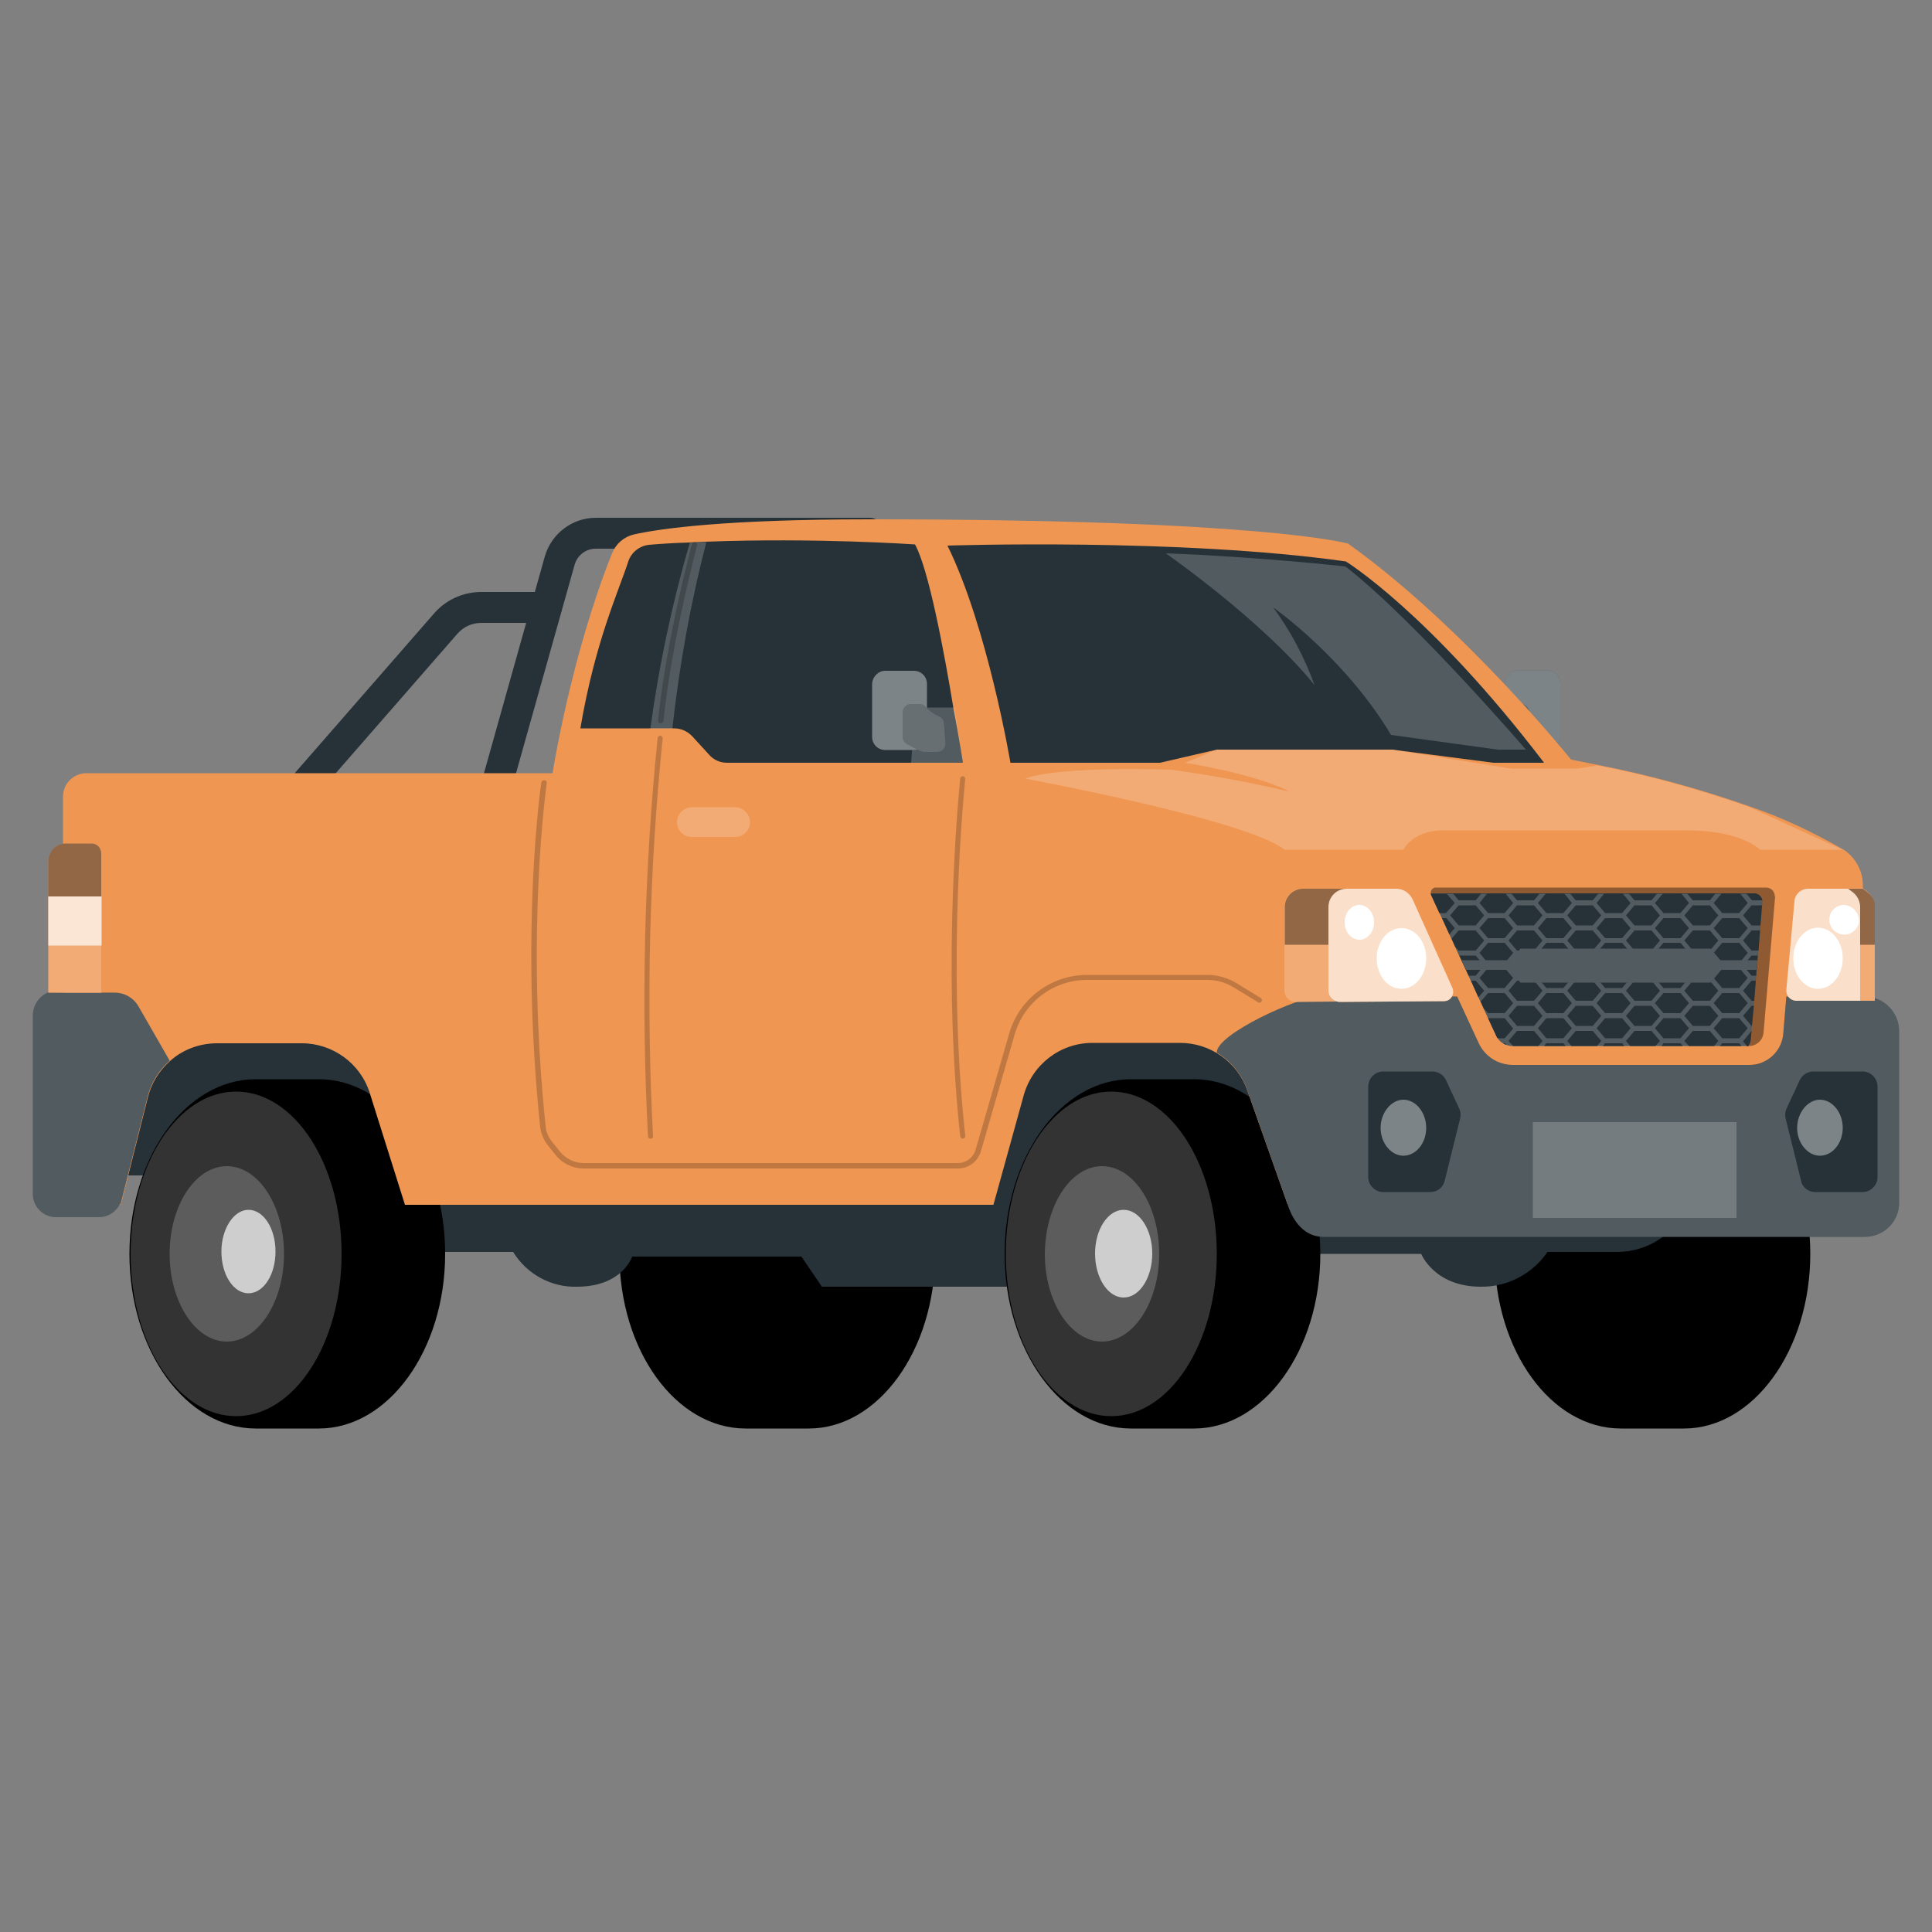 <?xml version="1.0" encoding="utf-8"?>
<!-- Generator: Adobe Illustrator 27.5.0, SVG Export Plug-In . SVG Version: 6.00 Build 0)  -->
<svg version="1.1" id="Camada_1" xmlns="http://www.w3.org/2000/svg" xmlns:xlink="http://www.w3.org/1999/xlink" x="0px" y="0px"
	 viewBox="0 0 500 500" style="enable-background:new 0 0 500 500;" xml:space="preserve">
<rect x="0" y="0" width="500" height="500" fill="#808080" stroke="none"/>
<style type="text/css">
	.st0{fill:#EBEBEB;}
	.st1{fill:#263238;}
	.st2{opacity:0.4;fill:#FFFFFF;enable-background:new    ;}
	.st3{opacity:0.3;fill:#FFFFFF;enable-background:new    ;}
	.st4{opacity:0.2;fill:#FFFFFF;enable-background:new    ;}
	.st5{opacity:0.7;fill:#FFFFFF;enable-background:new    ;}
	.st6{fill:#EF9652;}
	.st7{fill:#FFFFFF;}
	.st8{opacity:0.4;enable-background:new    ;}
	.st9{opacity:0.2;enable-background:new    ;}
</style>
<g id="freepik--background-complete--inject-4">
	<rect x="449.2" y="250.5" class="st0" width="25.6" height="0.3"/>
	<rect x="60.1" y="252.8" class="st0" width="8.4" height="0.3"/>
</g>
<g id="freepik--Truck--inject-4">
	<path class="st1" d="M400.5,194H393c-1.9,0-3.4-1.5-3.4-3.4v-13.7c0-1.9,1.5-3.4,3.4-3.4h7.4c1.9,0,3.4,1.5,3.4,3.4v13.7
		C403.8,192.5,402.3,194,400.5,194z"/>
	<path class="st2" d="M400.5,194H393c-1.9,0-3.4-1.5-3.4-3.4v-13.7c0-1.9,1.5-3.4,3.4-3.4h7.4c1.9,0,3.4,1.5,3.4,3.4v13.7
		C403.8,192.5,402.3,194,400.5,194z"/>
	<path class="st1" d="M390.2,182.8c-1,1.1-2.3,2-3.6,2.6c-0.8,0.3-1.3,1-1.4,1.9l-0.4,5c-0.1,1.2,0.8,2.2,2,2.3c0,0,0.1,0,0.1,0h3.3
		c0.3,0,0.7-0.1,1-0.2l3.4-1.8c0.7-0.4,1.2-1.1,1.2-1.9v-6.3c0-1.2-1-2.2-2.2-2.2h-2C391.2,182.1,390.6,182.4,390.2,182.8z"/>
	<path class="st3" d="M390.2,182.8c-1,1.1-2.3,2-3.6,2.6c-0.8,0.3-1.3,1-1.4,1.9l-0.4,5c-0.1,1.2,0.8,2.2,2,2.3c0,0,0.1,0,0.1,0h3.3
		c0.3,0,0.7-0.1,1-0.2l3.4-1.8c0.7-0.4,1.2-1.1,1.2-1.9v-6.3c0-1.2-1-2.2-2.2-2.2h-2C391.2,182.1,390.6,182.4,390.2,182.8z"/>
	<path class="st1" d="M124.8,220.6c-0.4,0-0.7,0-1.1-0.1c-2.1-0.6-3.4-2.8-2.8-4.9c0,0,0,0,0,0L141,144c1.7-5.9,7.1-10,13.2-10H225
		c2.2,0,4,1.8,4,4s-1.8,4-4,4h-70.8c-2.6,0-4.8,1.7-5.5,4.2l-20.1,71.5C128.1,219.4,126.5,220.6,124.8,220.6z"/>
	<path class="st1" d="M70.2,217.2c-2.2,0-4-1.8-4-4c0-1,0.4-2,1-2.7l45.1-51.7c3.1-3.6,7.6-5.6,12.3-5.6h16.8c2.2,0,4,1.8,4,4
		c0,2.2-1.8,4-4,4h-16.8c-2.4,0-4.7,1-6.3,2.9l-45.1,51.7C72.5,216.7,71.4,217.2,70.2,217.2z"/>
	<path d="M419.5,279.3h16.3c18.1,0,32.7,20.2,32.7,45.2c0,24.9-14.7,45.2-32.7,45.2h-16.3c-18.1,0-32.7-20.2-32.7-45.2
		C386.8,299.5,401.4,279.3,419.5,279.3z"/>
	<path d="M193,279.3h16.3c18.1,0,32.7,20.2,32.7,45.2c0,24.9-14.7,45.2-32.7,45.2H193c-18.1,0-32.7-20.2-32.7-45.2
		C160.3,299.5,174.9,279.3,193,279.3z"/>
	<path class="st1" d="M24.3,304.2h16.7l16.3,19.8h75.5c3.5,5.7,9.8,9.2,16.5,9c11.8,0,14.3-7.8,14.3-7.8h43.8l5.3,7.8h78l12.1-8.5
		h65c0,0,3.4,8.5,15.4,8.5c6.9,0.1,13.4-3.3,17.3-9h18c8.1,0,15.4-4.9,18.5-12.4l20.3-50.6h-433L24.3,304.2z"/>
	<path d="M292.7,279.3H309c18.1,0,32.7,20.2,32.7,45.2c0,24.9-14.7,45.2-32.7,45.2h-16.3c-18.1,0-32.7-20.2-32.7-45.2
		C260,299.5,274.6,279.3,292.7,279.3z"/>
	<path class="st4" d="M287.6,282.5c15.1,0,27.3,18.8,27.3,42s-12.2,42-27.3,42s-27.3-18.8-27.3-42
		C260.3,301.3,272.5,282.5,287.6,282.5z"/>
	<path class="st4" d="M285.2,301.8c8.2,0,14.8,10.2,14.8,22.7c0,12.5-6.7,22.7-14.8,22.7c-8.1,0-14.8-10.2-14.8-22.7
		C270.5,311.9,277.1,301.8,285.2,301.8z"/>
	<path class="st5" d="M290.8,313.1c4.1,0,7.4,5.1,7.4,11.3c0,6.3-3.3,11.4-7.4,11.4s-7.4-5.1-7.4-11.4
		C283.4,318.2,286.7,313.1,290.8,313.1z"/>
	<path d="M66.2,279.3h16.3c18.1,0,32.7,20.2,32.7,45.2c0,24.9-14.7,45.2-32.7,45.2H66.2c-18.1,0-32.7-20.2-32.7-45.2
		C33.5,299.5,48.1,279.3,66.2,279.3z"/>
	<path class="st4" d="M61.1,282.5c15.1,0,27.3,18.8,27.3,42s-12.2,42-27.3,42s-27.3-18.8-27.3-42C33.8,301.3,46,282.5,61.1,282.5z"
		/>
	<path class="st4" d="M58.7,301.8c8.2,0,14.8,10.2,14.8,22.7c0,12.5-6.7,22.7-14.8,22.7s-14.8-10.2-14.8-22.7
		C43.9,311.9,50.6,301.8,58.7,301.8z"/>
	<path class="st5" d="M64.3,313.1c3.9,0,7,4.8,7,10.8c0,6-3.1,10.8-7,10.8c-3.9,0-7-4.8-7-10.8C57.3,318,60.5,313.1,64.3,313.1z"/>
	<path class="st6" d="M482.1,229v82.6H333.2l-10.4-29.4c-2.6-7.4-9.6-12.3-17.4-12.3h-22.7c-8.3,0-15.6,5.6-17.8,13.7l-7.8,28.2
		H104.8l-9.1-28.9c-2.4-7.7-9.6-12.9-17.6-12.9H56.2c-4.5,0-8.9,1.6-12.2,4.6c-2.8,2.5-4.8,5.7-5.7,9.3l-7,27.8H16.3V206.2
		c0-3.4,2.7-6.1,6.1-6.1c0,0,0,0,0,0H143c0,0,4.7-30.2,15.4-56.9c1-2.5,3.1-4.3,5.7-4.9c6.8-1.5,23.4-3.9,61-3.9
		c102.7,0,123.8,6.3,123.8,6.3c30.1,21.5,57.7,55.9,57.7,55.9c2.5,0.5,4.8,0.9,7.1,1.4c13.3,2.6,26.3,6.2,39.1,10.7
		c8.2,2.8,16.1,6.5,23.6,10.8l0.7,0.4l0.2,0.1C480.2,222,482.1,225.4,482.1,229z"/>
	<path class="st1" d="M491.5,266.9v44.4c0,4.9-4,8.8-8.9,8.8H342.5c-4.9,0-7.9-4-9.3-8.5l-10.4-29.5c-1.4-4-4.2-7.5-7.9-9.7
		c0-4.9,21.5-14.5,26.4-14.5h35.8l5.6,12.1c1.6,3.4,5,5.6,8.8,5.6h61.3c4.5,0,8.3-3.5,8.7-8l0.8-9.7h20.4
		C487.5,258,491.5,261.9,491.5,266.9C491.5,266.9,491.5,266.9,491.5,266.9z"/>
	<path class="st1" d="M399.6,197.4h-13.1l-26.2-3.4h-45.4l-14.7,3.4h-38.7c0,0-5.9-35.1-16.3-56.2c0,0,60-2,103.1,4.1
		C348.3,145.3,370,158.6,399.6,197.4z"/>
	<path class="st1" d="M249.2,197.4h-61c-1.8,0-3.5-0.7-4.7-2.1l-4.3-4.7c-1.2-1.3-2.9-2.1-4.7-2.1h-24.3
		c3.8-22.4,9.8-35.2,12.4-43.2c0.8-2.4,2.9-4,5.3-4.3c3.5-0.3,7-0.5,10.4-0.6l4.3-0.2c28.5-1.1,54.2,0.7,54.2,0.7
		c3.5,6.3,7.5,27.5,9.9,42.1l0,0C248.3,191.3,249.2,197.4,249.2,197.4z"/>
	<path class="st4" d="M491.5,266.9v44.4c0,4.9-4,8.8-8.9,8.8H342.5c-4.9,0-7.9-4-9.3-8.5l-10.4-29.5c-1.4-4-4.2-7.5-7.9-9.7
		c0-4.9,21.5-14.5,26.4-14.5h35.8l5.6,12.1c1.6,3.4,5,5.6,8.8,5.6h61.3c4.5,0,8.3-3.5,8.7-8l0.8-9.7h20.4
		C487.5,258,491.5,261.9,491.5,266.9C491.5,266.9,491.5,266.9,491.5,266.9z"/>
	<path class="st6" d="M346,259.2l-10.7,0.1c-1.6,0-2.9-1.3-2.9-2.9v-21.7c0-2.6,2.1-4.7,4.7-4.7h11.4c-2.6,0-4.7,2.1-4.7,4.7v21.7
		C343.8,257.7,344.7,258.9,346,259.2z"/>
	<path class="st6" d="M343.8,256.4v-21.7c0-2.6,2.1-4.7,4.7-4.7h12.8c1.9,0,3.5,1.1,4.3,2.8l10.3,22.9c0.5,1.2,0,2.6-1.2,3.2
		c-0.3,0.1-0.6,0.2-1,0.2l-26.9,0.2C345.1,259.3,343.8,258,343.8,256.4z"/>
	<path class="st6" d="M478.3,230H468c-1.9,0-3.5,1.4-3.6,3.3l-2.1,22.9c-0.1,1.5,1,2.7,2.5,2.8c0,0,0.1,0,0.1,0h16.6v-24.4
		c0-1.4-0.7-2.8-1.8-3.7L478.3,230z"/>
	<path class="st5" d="M343.8,256.4v-21.7c0-2.6,2.1-4.7,4.7-4.7h12.8c1.9,0,3.5,1.1,4.3,2.8l10.3,22.9c0.5,1.2,0,2.6-1.2,3.2
		c-0.3,0.1-0.6,0.2-1,0.2l-26.9,0.2C345.1,259.3,343.8,258,343.8,256.4z"/>
	<path class="st5" d="M478.3,230H468c-1.9,0-3.5,1.4-3.6,3.3l-2.1,22.9c-0.1,1.5,1,2.7,2.5,2.8c0,0,0.1,0,0.1,0h16.6v-24.4
		c0-1.4-0.7-2.8-1.8-3.7L478.3,230z"/>
	<path class="st7" d="M369.1,248c0,4.3-2.8,7.9-6.4,7.9s-6.4-3.5-6.4-7.9c0-4.3,2.8-7.8,6.4-7.8S369.1,243.7,369.1,248z"/>
	<ellipse class="st7" cx="351.8" cy="238.7" rx="3.8" ry="4.5"/>
	<ellipse class="st7" cx="470.5" cy="248" rx="6.4" ry="7.9"/>
	<path class="st7" d="M481.1,238.7c-0.4,2.1-2.4,3.5-4.5,3.1c-2.1-0.4-3.5-2.4-3.1-4.5c0.3-1.8,1.9-3.1,3.8-3.1
		C479.6,234.4,481.3,236.4,481.1,238.7z"/>
	<path class="st4" d="M346,259.2l-10.7,0.1c-1.6,0-2.9-1.3-2.9-2.9v-21.7c0-2.6,2.1-4.7,4.7-4.7h11.4c-2.6,0-4.7,2.1-4.7,4.7v21.7
		C343.8,257.7,344.7,258.9,346,259.2z"/>
	<path class="st6" d="M485.2,234.7V259h-3.8v-24.4c0-1.4-0.7-2.8-1.8-3.7l-1.3-1h3.8l1.3,1C484.6,231.9,485.2,233.2,485.2,234.7z"/>
	<path class="st4" d="M485.2,234.7V259h-3.8v-24.4c0-1.4-0.7-2.8-1.8-3.7l-1.3-1h3.8l1.3,1C484.6,231.9,485.3,233.2,485.2,234.7z"/>
	<path class="st8" d="M337.1,230h11.4c-2.6,0-4.7,2.1-4.7,4.7v9.8h-11.3v-9.8C332.5,232.2,334.5,230.1,337.1,230z"/>
	<path class="st8" d="M485.2,234.7v9.8h-3.8v-9.8c0-1.4-0.7-2.8-1.8-3.7l-1.3-1h3.8l1.3,1C484.6,231.9,485.3,233.2,485.2,234.7z"/>
	<path class="st8" d="M459.4,232.1l-3,35.2c-0.2,1.9-1.8,3.4-3.7,3.4h-61.3c-1.8,0-3.4-1-4.2-2.7l-16.8-36.4
		c-0.1-0.1-0.1-0.3-0.1-0.4c-0.1-0.7,0.4-1.4,1.1-1.5c0.1,0,0.1,0,0.2,0h85.5c1.2,0,2.2,1,2.2,2.2C459.4,232,459.4,232,459.4,232.1z
		"/>
	<path class="st1" d="M456.1,233.6l-3,35.2c0,0.7-0.3,1.3-0.7,1.9h-61c-1.8,0-3.4-1-4.2-2.7l-16.8-36.4c-0.1-0.1-0.1-0.3-0.1-0.4
		h83.6c1.2,0,2.2,1,2.2,2.2C456.1,233.5,456.1,233.6,456.1,233.6z"/>
	<path class="st4" d="M456.1,233.6l-1.3,14.9l-0.2,2.5l-1.5,17.9c0,0.7-0.3,1.3-0.7,1.9h-61c-1.8,0-3.4-1-4.2-2.7l-7.9-17.1
		l-1.1-2.5l-7.8-16.8c-0.1-0.1-0.1-0.3-0.1-0.4h83.6c1.2,0,2.2,1,2.2,2.2C456.1,233.5,456.1,233.6,456.1,233.6z"/>
	<polygon class="st1" points="381.9,233 383.4,231.2 376,231.2 377.5,233 	"/>
	<polygon class="st1" points="397,233 398.5,231.2 391.1,231.2 392.6,233 	"/>
	<polygon class="st1" points="412.2,233 413.7,231.2 406.3,231.2 407.8,233 	"/>
	<polygon class="st1" points="427.4,233 428.9,231.2 421.5,231.2 423,233 	"/>
	<polygon class="st1" points="442.5,233 444,231.2 436.6,231.2 438.1,233 	"/>
	<path class="st1" d="M456.1,233c-0.2-1-1.1-1.8-2.1-1.8h-2.1l1.5,1.8H456.1z"/>
	<path class="st1" d="M376.5,233.7l-2.1-2.4h-4.1c0,0.1,0.1,0.3,0.1,0.4l2.1,4.6h1.7L376.5,233.7z"/>
	<polygon class="st1" points="385.1,236.3 389.4,236.3 391.6,233.7 389.6,231.2 384.9,231.2 382.9,233.7 	"/>
	<polygon class="st1" points="400.2,236.3 404.6,236.3 406.8,233.7 404.8,231.2 400.1,231.2 398,233.7 	"/>
	<polygon class="st1" points="415.4,236.3 419.8,236.3 422,233.7 419.9,231.2 415.2,231.2 413.2,233.7 	"/>
	<polygon class="st1" points="430.5,236.3 434.9,236.3 437.1,233.7 435.1,231.2 430.4,231.2 428.3,233.7 	"/>
	<polygon class="st1" points="445.7,236.3 450.1,236.3 452.3,233.7 450.3,231.2 445.6,231.2 443.5,233.7 	"/>
	<polygon class="st1" points="381.9,234.3 377.5,234.3 375.3,236.9 377.5,239.5 381.9,239.5 384.1,236.9 	"/>
	<polygon class="st1" points="397,239.5 399.2,236.9 397,234.3 392.6,234.3 390.4,236.9 392.6,239.5 	"/>
	<polygon class="st1" points="412.2,239.5 414.4,236.9 412.2,234.3 407.8,234.3 405.6,236.9 407.8,239.5 	"/>
	<polygon class="st1" points="427.4,239.5 429.6,236.9 427.4,234.3 423,234.3 420.8,236.9 423,239.5 	"/>
	<polygon class="st1" points="442.5,239.5 444.7,236.9 442.5,234.3 438.1,234.3 435.9,236.9 438.1,239.5 	"/>
	<polygon class="st1" points="451.1,236.9 453.3,239.5 455.6,239.5 456,234.3 453.3,234.3 	"/>
	<polygon class="st1" points="374.3,237.6 373.2,237.6 375.1,241.8 376.5,240.2 	"/>
	<polygon class="st1" points="389.4,242.8 391.6,240.2 389.4,237.6 385.1,237.6 382.9,240.2 385.1,242.8 	"/>
	<polygon class="st1" points="400.2,242.8 404.6,242.8 406.8,240.2 404.6,237.6 400.2,237.6 398,240.2 	"/>
	<polygon class="st1" points="415.4,242.8 419.8,242.8 422,240.2 419.8,237.6 415.4,237.6 413.2,240.2 	"/>
	<polygon class="st1" points="430.5,242.8 434.9,242.8 437.1,240.2 434.9,237.6 430.5,237.6 428.3,240.2 	"/>
	<polygon class="st1" points="445.7,242.8 450.1,242.8 452.3,240.2 450.1,237.6 445.7,237.6 443.5,240.2 	"/>
	<polygon class="st1" points="381.9,246 384.1,243.4 381.9,240.8 377.5,240.8 375.7,242.9 376.6,245 377.5,246 	"/>
	<polygon class="st1" points="392.6,240.8 390.4,243.4 392.6,246 397,246 399.2,243.4 397,240.8 	"/>
	<polygon class="st1" points="407.8,240.8 405.6,243.4 407.8,246 412.2,246 414.4,243.4 412.2,240.8 	"/>
	<polygon class="st1" points="423,240.8 420.8,243.4 423,246 427.4,246 429.6,243.4 427.4,240.8 	"/>
	<polygon class="st1" points="442.5,240.8 438.1,240.8 435.9,243.4 438.1,246 442.5,246 444.7,243.4 	"/>
	<polygon class="st1" points="451.1,243.4 453.3,246 455.1,246 455.5,240.8 453.3,240.8 	"/>
	<polygon class="st1" points="389.4,249.3 391.6,246.6 389.4,244 385.1,244 382.9,246.6 385.1,249.3 	"/>
	<polygon class="st1" points="400.2,244 398,246.6 400.2,249.3 404.6,249.3 406.8,246.6 404.6,244 	"/>
	<polygon class="st1" points="415.4,244 413.2,246.6 415.4,249.3 419.8,249.3 422,246.6 419.8,244 	"/>
	<polygon class="st1" points="430.5,244 428.3,246.6 430.5,249.3 434.9,249.3 437.1,246.6 434.9,244 	"/>
	<polygon class="st1" points="445.7,244 443.5,246.6 445.7,249.3 450.1,249.3 452.3,246.6 450.1,244 	"/>
	<polygon class="st1" points="384.1,249.9 381.9,247.3 377.7,247.3 380.1,252.5 381.9,252.5 	"/>
	<polygon class="st1" points="392.6,252.5 397,252.5 399.2,249.9 397,247.3 392.6,247.3 390.4,249.9 	"/>
	<polygon class="st1" points="407.8,247.3 405.6,249.9 407.8,252.5 412.2,252.5 414.4,249.9 412.2,247.3 	"/>
	<polygon class="st1" points="427.4,252.5 429.6,249.9 427.4,247.3 423,247.3 420.8,249.9 423,252.5 	"/>
	<polygon class="st1" points="442.5,252.5 444.7,249.9 442.5,247.3 438.1,247.3 435.9,249.9 438.1,252.5 	"/>
	<polygon class="st1" points="451.1,249.9 453.3,252.5 454.5,252.5 454.9,247.3 453.3,247.3 	"/>
	<polygon class="st1" points="389.4,250.5 385.1,250.5 382.9,253.1 385.1,255.7 389.4,255.7 391.6,253.1 	"/>
	<polygon class="st1" points="404.6,255.7 406.8,253.1 404.6,250.5 400.2,250.5 398,253.1 400.2,255.7 	"/>
	<polygon class="st1" points="419.8,255.7 422,253.1 419.8,250.5 415.4,250.5 413.2,253.1 415.4,255.7 	"/>
	<polygon class="st1" points="434.9,255.7 437.1,253.1 434.9,250.5 430.5,250.5 428.3,253.1 430.5,255.7 	"/>
	<polygon class="st1" points="445.7,250.5 443.5,253.1 445.7,255.7 450.1,255.7 452.3,253.1 450.1,250.5 	"/>
	<polygon class="st1" points="381.9,253.8 380.7,253.8 382.6,258.1 384.1,256.4 	"/>
	<polygon class="st1" points="397,259 399.2,256.4 397,253.8 392.6,253.8 390.4,256.4 392.6,259 	"/>
	<polygon class="st1" points="412.2,259 414.4,256.4 412.2,253.8 407.8,253.8 405.6,256.4 407.8,259 	"/>
	<polygon class="st1" points="427.4,259 429.6,256.4 427.4,253.8 423,253.8 420.8,256.4 423,259 	"/>
	<polygon class="st1" points="442.5,259 444.7,256.4 442.5,253.8 438.1,253.8 435.9,256.4 438.1,259 	"/>
	<polygon class="st1" points="451.1,256.4 453.3,259 454,259 454.4,253.8 453.3,253.8 	"/>
	<polygon class="st1" points="389.4,262.2 391.6,259.6 389.4,257 385.1,257 383.2,259.2 384,261 385.1,262.2 	"/>
	<polygon class="st1" points="400.2,262.2 404.6,262.2 406.8,259.6 404.6,257 400.2,257 398,259.6 	"/>
	<polygon class="st1" points="419.8,262.2 422,259.6 419.8,257 415.4,257 413.2,259.6 415.4,262.2 	"/>
	<polygon class="st1" points="434.9,262.2 437.1,259.6 434.9,257 430.5,257 428.3,259.6 430.5,262.2 	"/>
	<polygon class="st1" points="445.7,257 443.5,259.6 445.7,262.2 450.1,262.2 452.3,259.6 450.1,257 	"/>
	<polygon class="st1" points="397,260.3 392.6,260.3 390.4,262.9 392.6,265.5 397,265.5 399.2,262.9 	"/>
	<polygon class="st1" points="412.2,260.3 407.8,260.3 405.6,262.9 407.8,265.5 412.2,265.5 414.4,262.9 	"/>
	<polygon class="st1" points="427.4,260.3 423,260.3 420.8,262.9 423,265.5 427.4,265.5 429.6,262.9 	"/>
	<polygon class="st1" points="442.5,260.3 438.1,260.3 435.9,262.9 438.1,265.5 442.5,265.5 444.7,262.9 	"/>
	<polygon class="st1" points="451.1,262.9 453.3,265.5 453.4,265.5 453.9,260.3 453.3,260.3 	"/>
	<path class="st1" d="M391.6,266.2l-2.2-2.7h-4.3l2.1,4.5c0.1,0.2,0.2,0.5,0.4,0.7h1.8L391.6,266.2z"/>
	<polygon class="st1" points="400.2,263.5 398,266.1 400.2,268.7 404.6,268.7 406.8,266.1 404.6,263.5 	"/>
	<polygon class="st1" points="415.4,263.5 413.2,266.1 415.4,268.7 419.8,268.7 422,266.1 419.8,263.5 	"/>
	<polygon class="st1" points="430.5,263.5 428.3,266.1 430.5,268.7 434.9,268.7 437.1,266.1 434.9,263.5 	"/>
	<polygon class="st1" points="450.1,263.5 445.7,263.5 443.5,266.1 445.7,268.7 450.1,268.7 452.3,266.1 	"/>
	<polygon class="st1" points="397,266.8 392.6,266.8 390.4,269.4 391.6,270.7 398.1,270.7 399.2,269.4 	"/>
	<polygon class="st1" points="412.2,266.8 407.8,266.8 405.6,269.4 406.7,270.7 413.3,270.7 414.4,269.4 	"/>
	<polygon class="st1" points="427.4,266.8 423,266.8 420.8,269.4 421.9,270.7 428.4,270.7 429.6,269.4 	"/>
	<polygon class="st1" points="442.5,266.8 438.1,266.8 435.9,269.4 437.1,270.7 443.6,270.7 444.7,269.4 	"/>
	<path class="st1" d="M453.3,266.8l-2.2,2.7l1.1,1.3h0.2c0.4-0.5,0.7-1.2,0.7-1.9L453.3,266.8L453.3,266.8z"/>
	<path class="st1" d="M389,270c0.3,0.2,0.5,0.3,0.8,0.4l-0.3-0.4H389z"/>
	<polygon class="st1" points="400.2,270 399.6,270.7 405.2,270.7 404.6,270 	"/>
	<polygon class="st1" points="415.4,270 414.8,270.7 420.4,270.7 419.8,270 	"/>
	<polygon class="st1" points="430.5,270 430,270.7 435.5,270.7 434.9,270 	"/>
	<polygon class="st1" points="445.7,270 445.1,270.7 450.7,270.7 450.1,270 	"/>
	<polygon class="st1" points="454.9,248.5 454.6,251 379.4,251 378.2,248.5 	"/>
	<polygon class="st4" points="454.9,248.5 454.6,251 379.4,251 378.2,248.5 	"/>
	<polygon class="st1" points="442.7,245.5 393.5,245.5 389.8,249.9 393.5,254.3 442.7,254.3 446.4,249.9 	"/>
	<polygon class="st4" points="442.7,245.5 393.5,245.5 389.8,249.9 393.5,254.3 442.7,254.3 446.4,249.9 	"/>
	<rect x="396.7" y="290.4" class="st4" width="52.7" height="24.8"/>
	<path class="st1" d="M370.2,308.5H358c-2.1,0-3.9-1.7-3.9-3.9v-23.4c0-2.1,1.7-3.9,3.9-3.9h12.7c1.5,0,2.9,0.9,3.5,2.2l3.4,7.3
		c0.4,0.8,0.5,1.7,0.3,2.6l-4,16.1C373.5,307.3,372,308.5,370.2,308.5z"/>
	<path class="st2" d="M369.1,291.9c0,4-2.7,7.2-5.9,7.2c-3.2,0-5.9-3.3-5.9-7.2s2.7-7.3,5.9-7.3
		C366.4,284.6,369.1,287.9,369.1,291.9z"/>
	<path class="st1" d="M469.8,308.5h12.2c2.1,0,3.9-1.7,3.9-3.9v-23.4c0-2.1-1.7-3.9-3.9-3.9h-12.7c-1.5,0-2.9,0.9-3.5,2.2l-3.4,7.3
		c-0.4,0.8-0.5,1.7-0.3,2.6l4,16.1C466.4,307.3,468,308.5,469.8,308.5z"/>
	<path class="st2" d="M476.9,291.9c0,4-2.7,7.2-5.9,7.2s-5.9-3.3-5.9-7.2s2.7-7.3,5.9-7.3S476.9,287.9,476.9,291.9z"/>
	<path class="st1" d="M43.9,274.5c-2.8,2.5-4.8,5.7-5.7,9.3l-7,27.8H31c-1,2.1-3.1,3.4-5.4,3.4H14.5c-3.3,0-6-2.7-6-6l0,0v-46.2
		c0-2.6,1.6-5,4-6l0,0l2,0.1h15.2c2.5,0,4.8,1.3,6.1,3.5L43.9,274.5z"/>
	<path class="st4" d="M43.9,274.5c-2.8,2.5-4.8,5.7-5.7,9.3l-7,27.8H31c-1,2.1-3.1,3.4-5.4,3.4H14.5c-3.3,0-6-2.7-6-6l0,0v-46.2
		c0-2.6,1.6-5,4-6l0,0l2,0.1h15.2c2.5,0,4.8,1.3,6.1,3.5L43.9,274.5z"/>
	<path class="st6" d="M26.2,220.9v36H12.5v-34c0-2.5,2-4.6,4.6-4.6c0,0,0,0,0,0h6.6C25.1,218.3,26.2,219.4,26.2,220.9z"/>
	<path class="st4" d="M26.2,220.9v36H12.5v-34c0-2.5,2-4.6,4.6-4.6c0,0,0,0,0,0h6.6C25.1,218.3,26.2,219.4,26.2,220.9z"/>
	<path class="st8" d="M26.2,220.9V232H12.5v-9.1c0-2.5,2-4.6,4.5-4.6c0,0,0,0,0.1,0h6.6C25.1,218.3,26.2,219.4,26.2,220.9z"/>
	<rect x="12.5" y="232" class="st5" width="13.8" height="12.7"/>
	<path class="st9" d="M247.9,302.4H151c-2.8,0-5.5-1.3-7.3-3.6l-2-2.5c-1-1.3-1.7-2.9-1.9-4.6c-5.3-50.8,0.2-88.8,0.3-89.2
		c0.1-0.4,0.4-0.6,0.8-0.6c0.4,0,0.6,0.4,0.6,0.7c0,0,0,0,0,0c0,0.4-5.6,38.2-0.3,88.8c0.1,1.5,0.7,2.8,1.6,4l2,2.5
		c1.5,1.9,3.8,3.1,6.2,3.1h96.9c2.1,0,4-1.4,4.6-3.5l8.7-30.1c2.6-8.9,10.7-15,20-15.1h31.3c2.7,0,5.3,0.8,7.6,2.2l6.2,3.8
		c0.3,0.2,0.4,0.6,0.2,0.9c-0.2,0.3-0.6,0.4-0.9,0.2l0,0l-6.2-3.8c-2.1-1.3-4.5-2-6.9-2h-31.2c-8.7,0-16.3,5.8-18.7,14.1l-8.7,30.1
		C253.1,300.6,250.7,302.4,247.9,302.4z"/>
	<path class="st9" d="M249.2,294.7c-0.3,0-0.6-0.3-0.7-0.6c-5-46.1,0-92.1,0-92.6c0-0.4,0.4-0.6,0.7-0.6c0.4,0,0.6,0.4,0.6,0.7
		c0,0,0,0,0,0c0,0.5-5,46.4,0,92.3C249.9,294.3,249.6,294.6,249.2,294.7L249.2,294.7z"/>
	<path class="st4" d="M182.8,140.3c-4.1,15.8-7,32-8.8,48.3h-5.7c2.2-16.2,5.6-32.3,10.2-48.1L182.8,140.3z"/>
	<path class="st9" d="M170.9,187.2L170.9,187.2c-0.4,0-0.6-0.4-0.6-0.7c0,0,0,0,0,0c2.2-21.3,8.7-45.5,8.8-45.7
		c0.1-0.4,0.5-0.6,0.8-0.5c0.3,0.1,0.6,0.4,0.5,0.8c0,0,0,0,0,0c0,0.2-6.5,24.2-8.7,45.5C171.6,186.9,171.2,187.2,170.9,187.2z"/>
	<path class="st9" d="M168.4,294.7c-0.4,0-0.7-0.3-0.7-0.6c-1.8-34.4-1-68.8,2.5-103.1c0-0.4,0.4-0.6,0.7-0.6c0,0,0,0,0,0
		c0.4,0,0.6,0.4,0.6,0.7c0,0,0,0,0,0c-3.5,34.2-4.3,68.6-2.5,102.9C169.1,294.3,168.8,294.7,168.4,294.7L168.4,294.7z"/>
	<path class="st4" d="M477.2,219.9h-21.7c-3.6-3.3-11.1-5-18.9-5h-63.2c-7.8,0-10.2,5-10.2,5h-30.8c-9.4-7.7-67.1-18.4-67.1-18.4
		c9.3-3.4,37.8-2.3,37.8-2.3c10.3,1.4,20.6,3.3,30.7,5.7c-9-4.7-27.1-7.5-27.1-7.5l8.2-3.4h45.4l30.7,4.9h17.2l5.3-0.8
		c13.3,2.6,26.3,6.2,39.1,10.7l23.6,10.8L477.2,219.9z"/>
	<path class="st4" d="M190.2,216.6h-11.2c-2.1,0-3.8-1.7-3.8-3.8l0,0l0,0c0-2.1,1.7-3.8,3.8-3.9c0,0,0,0,0,0h11.2
		c2.1,0,3.8,1.7,3.9,3.8c0,0,0,0,0,0l0,0C194.1,214.9,192.4,216.6,190.2,216.6C190.3,216.6,190.3,216.6,190.2,216.6z"/>
	<path class="st4" d="M249.2,197.4h-13.4l0.9-12.4c0.1-1.1,1-1.9,2.1-1.9h8.2C248.3,191.3,249.2,197.4,249.2,197.4z"/>
	<path class="st1" d="M229.1,173.6h7.4c1.9,0,3.4,1.5,3.4,3.4v13.7c0,1.9-1.5,3.4-3.4,3.4h-7.4c-1.9,0-3.4-1.5-3.4-3.4v-13.7
		C225.8,175.1,227.3,173.6,229.1,173.6z"/>
	<path class="st2" d="M229.1,173.6h7.4c1.9,0,3.4,1.5,3.4,3.4v13.7c0,1.9-1.5,3.4-3.4,3.4h-7.4c-1.9,0-3.4-1.5-3.4-3.4v-13.7
		C225.8,175.1,227.3,173.6,229.1,173.6z"/>
	<path class="st1" d="M239.4,182.8c1,1.1,2.3,2,3.6,2.6c0.8,0.3,1.3,1,1.3,1.9l0.4,5c0.1,1.2-0.8,2.2-2,2.3c-0.1,0-0.1,0-0.2,0h-3.3
		c-0.3,0-0.7-0.1-1-0.2l-3.4-1.8c-0.7-0.4-1.2-1.1-1.2-1.9v-6.3c0-1.2,1-2.2,2.2-2.2h2C238.4,182.1,239,182.4,239.4,182.8z"/>
	<path class="st3" d="M239.4,182.8c1,1.1,2.3,2,3.6,2.6c0.8,0.3,1.3,1,1.3,1.9l0.4,5c0.1,1.2-0.8,2.2-2,2.3c-0.1,0-0.1,0-0.2,0h-3.3
		c-0.3,0-0.7-0.1-1-0.2l-3.4-1.8c-0.7-0.4-1.2-1.1-1.2-1.9v-6.3c0-1.2,1-2.2,2.2-2.2h2C238.4,182.1,239,182.4,239.4,182.8z"/>
	<path class="st4" d="M301.7,143.2c0,0,24.9,17.3,38.5,34.1c-2.6-7.2-6.2-14-10.7-20.1c0,0,18.5,12.9,30.5,33l27.6,3.8h7.3
		c0,0-28.8-33.5-46.7-47.4C348.1,146.6,326,144.1,301.7,143.2z"/>
</g>
</svg>
